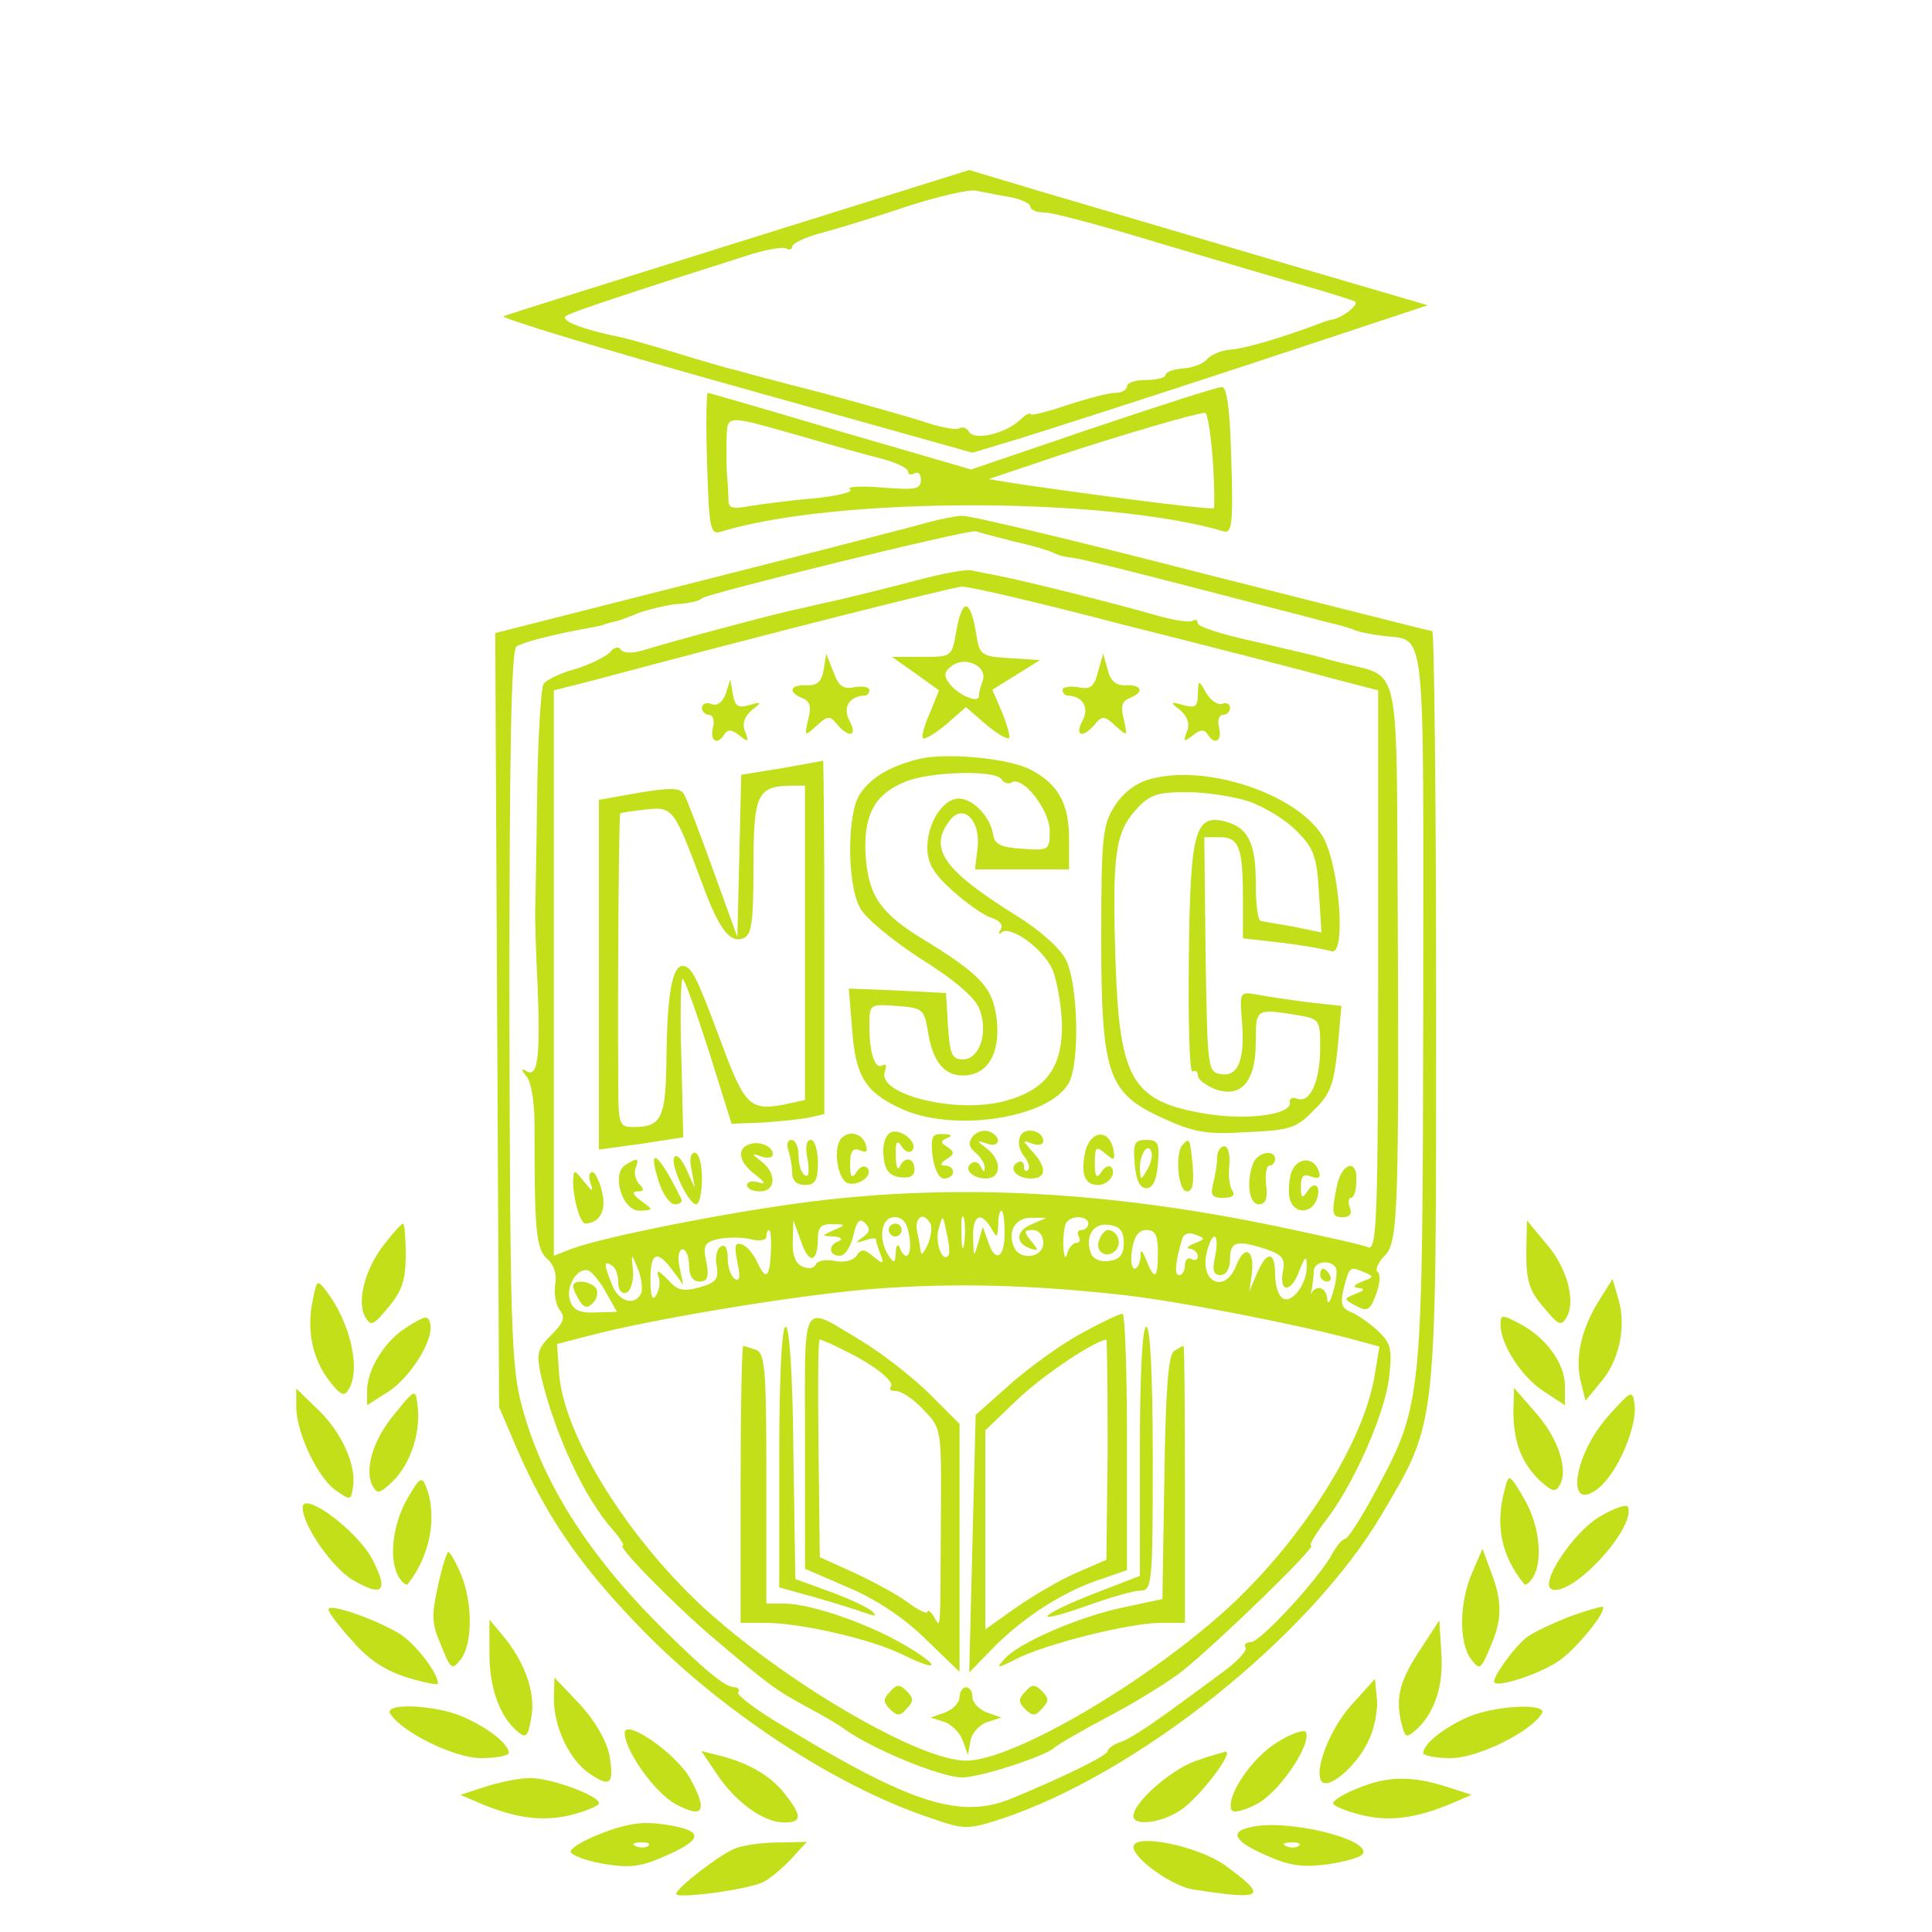 <?xml version="1.0" standalone="no"?>
<!DOCTYPE svg PUBLIC "-//W3C//DTD SVG 20010904//EN"
 "http://www.w3.org/TR/2001/REC-SVG-20010904/DTD/svg10.dtd">
<svg version="1.0" xmlns="http://www.w3.org/2000/svg"
 width="300pt" height="300pt" viewBox="0 0 300 300"
 preserveAspectRatio="xMidYMid meet">
<g transform="translate(0,300) scale(0.1,-0.1)"
fill="#c2df19" stroke="none">
<path d="M1150 2625 c-195 -61 -361 -113 -368 -116 -8 -2 153 -51 357 -108
l371 -104 73 22 c39 12 198 63 353 114 l281 93 -246 72 c-135 40 -295 87 -356
105 l-110 33 -355 -111z m418 69 c17 -3 32 -10 32 -15 0 -5 10 -9 23 -9 12 0
94 -22 182 -49 88 -26 189 -56 225 -66 36 -10 69 -21 74 -23 7 -4 -17 -24 -34
-28 -3 0 -12 -3 -20 -6 -58 -22 -119 -40 -140 -41 -14 -1 -29 -8 -35 -14 -5
-7 -22 -14 -37 -15 -16 -1 -28 -6 -28 -10 0 -4 -13 -8 -30 -8 -16 0 -30 -4
-30 -10 0 -5 -8 -10 -18 -10 -11 0 -44 -9 -75 -19 -32 -11 -57 -17 -57 -14 0
3 -8 -1 -17 -10 -24 -21 -69 -31 -78 -18 -3 6 -10 9 -15 6 -5 -3 -28 1 -52 9
-24 8 -95 28 -158 45 -63 16 -126 33 -140 37 -14 3 -54 15 -90 26 -36 11 -72
21 -80 23 -69 14 -103 28 -90 35 13 7 81 30 289 96 24 7 47 11 52 8 5 -3 9 -1
9 3 0 5 21 15 48 22 26 7 85 25 132 41 47 15 94 26 105 24 11 -2 35 -7 53 -10z"/>
<path d="M1696 2335 l-188 -64 -203 59 c-111 33 -204 60 -206 60 -2 0 -3 -50
-1 -110 3 -99 5 -110 20 -106 178 55 598 55 782 1 13 -4 15 12 12 110 -2 81
-7 115 -15 114 -7 0 -97 -29 -201 -64z m187 -47 c3 -40 3 -75 2 -77 -3 -3
-141 14 -300 37 l-50 8 110 37 c95 31 206 64 226 66 4 1 9 -32 12 -71z m-633
33 c41 -12 94 -27 118 -33 23 -6 42 -15 42 -20 0 -5 5 -6 10 -3 6 3 10 -1 10
-10 0 -15 -9 -16 -61 -12 -34 3 -56 1 -49 -3 6 -4 -19 -10 -57 -14 -37 -3 -82
-9 -100 -12 -27 -5 -32 -3 -32 12 0 11 -1 26 -2 34 -1 8 -1 32 -1 54 2 44 -6
43 122 7z"/>
<path d="M1445 2190 c-16 -5 -175 -46 -353 -91 l-323 -82 3 -601 3 -601 27
-63 c44 -102 95 -178 184 -271 128 -135 312 -256 462 -305 49 -17 55 -17 105
-1 213 70 481 284 593 474 86 147 84 124 84 787 0 321 -3 584 -6 584 -3 0
-164 41 -358 90 -194 50 -361 90 -372 89 -10 0 -32 -5 -49 -9z m130 -31 c28
-6 54 -14 60 -17 5 -3 18 -7 30 -8 11 -1 99 -23 195 -48 96 -25 186 -48 200
-52 14 -3 32 -8 40 -11 8 -4 28 -8 45 -10 71 -10 65 37 65 -571 -1 -616 -1
-621 -72 -754 -23 -43 -45 -78 -50 -78 -4 0 -13 -11 -20 -24 -21 -38 -111
-136 -126 -136 -7 0 -11 -4 -8 -8 3 -5 -12 -21 -32 -36 -20 -15 -61 -45 -90
-66 -29 -21 -61 -42 -72 -45 -11 -4 -20 -10 -20 -14 0 -7 -70 -41 -150 -74
-79 -32 -155 -8 -354 113 -41 24 -72 48 -70 52 3 4 0 8 -5 8 -15 0 -44 24
-116 95 -113 113 -184 225 -215 343 -16 60 -18 125 -19 619 0 405 3 554 11
559 10 7 58 19 113 29 11 2 22 4 25 6 3 1 10 3 15 4 6 1 22 7 36 13 14 5 41
12 60 14 19 1 36 5 39 9 7 7 413 107 425 104 6 -2 33 -9 60 -16z"/>
<path d="M1420 2098 c-41 -11 -95 -24 -120 -30 -25 -5 -61 -14 -80 -18 -46
-11 -188 -49 -222 -60 -17 -5 -30 -4 -34 1 -3 6 -11 4 -17 -4 -7 -7 -31 -19
-54 -26 -23 -6 -45 -17 -49 -23 -4 -7 -9 -87 -10 -178 -1 -91 -3 -172 -3 -180
0 -8 1 -60 4 -115 4 -109 0 -139 -18 -128 -8 5 -8 2 1 -9 7 -8 12 -41 12 -74
0 -166 2 -193 20 -209 11 -10 15 -25 12 -40 -2 -14 1 -31 7 -39 9 -11 7 -19
-13 -39 -22 -22 -23 -29 -16 -63 21 -90 68 -192 113 -241 11 -13 17 -23 14
-23 -10 0 78 -90 139 -142 86 -73 98 -82 144 -107 25 -13 52 -29 60 -35 42
-31 151 -76 184 -76 28 0 129 33 143 46 7 6 45 28 85 49 40 21 92 53 115 71
58 47 209 194 199 194 -4 0 6 17 22 38 43 55 92 165 99 223 5 45 3 53 -18 73
-13 12 -32 25 -42 29 -13 5 -16 13 -11 34 9 36 10 37 31 28 17 -7 17 -8 -2
-15 -14 -6 -15 -9 -5 -10 10 -1 9 -4 -5 -9 -19 -8 -19 -8 1 -19 17 -9 22 -7
31 19 6 16 7 31 2 34 -4 3 1 15 11 25 21 21 23 59 20 620 -1 275 -2 281 -63
295 -17 4 -38 9 -44 11 -21 6 -34 9 -120 29 -46 10 -83 22 -83 27 0 5 -4 7 -8
4 -5 -3 -31 1 -58 9 -55 16 -206 54 -244 61 -14 3 -32 6 -40 8 -8 3 -49 -5
-90 -16z m328 -69 c131 -33 272 -69 315 -81 l77 -20 0 -435 c0 -378 -2 -434
-15 -430 -8 4 -68 17 -134 31 -265 56 -504 69 -733 40 -127 -16 -322 -55 -370
-73 l-28 -11 0 439 0 439 63 16 c261 70 555 144 570 145 11 1 125 -26 255 -60z
m-251 -961 c-2 -13 -4 -5 -4 17 -1 22 1 32 4 23 2 -10 2 -28 0 -40z m63 17 c0
-39 -15 -47 -26 -12 l-8 22 -7 -25 c-7 -23 -7 -23 -8 8 -1 35 12 42 28 15 9
-16 10 -16 11 5 0 12 2 22 5 22 3 0 5 -16 5 -35z m-220 -6 c-13 -9 -12 -10 3
-5 9 3 17 4 17 2 0 -3 3 -13 7 -23 6 -16 5 -17 -11 -4 -14 12 -19 12 -26 1 -5
-7 -18 -11 -34 -8 -14 3 -27 0 -29 -5 -2 -6 -11 -8 -20 -4 -11 4 -17 17 -16
39 l1 33 12 -33 c12 -36 26 -33 26 5 0 17 5 23 23 22 21 0 21 -1 2 -9 -20 -9
-20 -9 0 -10 11 -1 14 -4 8 -7 -18 -6 -16 -23 1 -23 8 0 17 14 21 31 5 23 10
28 18 20 9 -9 8 -14 -3 -22z m72 1 c5 -30 -6 -41 -15 -17 -3 6 -6 3 -6 -8 -1
-17 -3 -17 -11 -5 -17 26 -12 60 9 60 13 0 20 -9 23 -30z m32 21 c4 -5 2 -20
-3 -33 -6 -12 -10 -18 -11 -13 -1 6 -3 20 -6 33 -4 22 10 31 20 13z m29 -50
c-9 -13 -21 18 -16 39 7 25 7 25 13 -5 4 -16 5 -32 3 -34z m129 48 c-25 -10
-26 -30 -1 -38 12 -4 12 -2 0 12 -12 15 -11 17 3 17 9 0 16 -8 16 -20 0 -24
-38 -28 -46 -5 -10 24 4 45 28 44 l23 0 -23 -10z m88 1 c0 -5 -5 -10 -11 -10
-5 0 -7 -4 -4 -10 3 -5 2 -10 -4 -10 -5 0 -12 -8 -14 -17 -3 -10 -5 -4 -6 13
0 17 2 34 6 37 10 11 33 8 33 -3z m55 -30 c0 -18 -6 -26 -23 -28 -13 -2 -25 3
-28 12 -10 26 4 48 28 44 17 -2 23 -10 23 -28z m-548 -15 c-2 -40 -8 -44 -22
-13 -6 12 -16 24 -24 26 -10 3 -11 -3 -6 -28 5 -23 4 -30 -4 -26 -6 4 -11 18
-11 32 0 16 -4 23 -11 18 -6 -3 -9 -17 -6 -30 3 -20 -1 -26 -27 -33 -26 -7
-34 -5 -50 13 -13 13 -17 15 -14 5 4 -9 2 -22 -3 -30 -6 -10 -9 -2 -9 24 0 42
10 47 34 15 l17 -23 -6 28 c-3 15 -1 27 5 27 5 0 10 -11 10 -25 0 -16 6 -25
16 -25 13 0 15 7 11 30 -6 26 -3 31 18 36 14 3 36 3 50 0 14 -4 25 -2 25 4 0
5 2 10 4 10 3 0 4 -16 3 -35z m601 0 c0 -41 -5 -44 -18 -12 -7 17 -9 18 -9 5
-1 -10 -5 -18 -9 -18 -5 0 -7 14 -4 30 3 20 10 30 22 30 14 0 18 -8 18 -35z
m56 14 c-10 -4 -13 -8 -6 -8 6 -1 12 -6 12 -12 0 -5 -4 -7 -10 -4 -5 3 -10 -1
-10 -9 0 -9 -4 -16 -9 -16 -8 0 -6 21 5 57 2 7 10 10 20 6 16 -6 16 -7 -2 -14z
m33 -19 c-5 -22 -3 -30 8 -30 9 0 15 10 15 25 0 28 11 30 57 15 25 -9 29 -15
25 -35 -6 -34 14 -32 26 3 9 22 11 23 11 6 1 -27 -23 -59 -37 -50 -7 4 -12 20
-12 37 0 37 -13 37 -28 2 l-12 -28 4 28 c4 36 -11 45 -24 13 -17 -46 -58 -28
-46 20 9 35 20 30 13 -6z m-891 -57 c-9 -22 -36 -15 -46 13 -13 32 -12 37 0
29 6 -3 10 -15 10 -26 0 -12 5 -19 13 -16 6 2 11 17 10 33 -3 29 -3 29 7 5 6
-14 8 -31 6 -38z m1078 39 c3 -5 1 -22 -4 -38 -4 -16 -9 -21 -9 -11 -1 17 -16
23 -24 10 -2 -5 -2 -2 0 5 1 8 3 20 3 28 0 15 25 19 34 6z m-1133 -39 l17 -30
-34 -1 c-25 -1 -34 4 -39 19 -7 22 12 52 29 46 5 -2 18 -17 27 -34z m804 -4
c88 -10 266 -45 353 -68 l44 -12 -7 -42 c-16 -104 -110 -254 -225 -361 -127
-117 -337 -240 -410 -240 -73 0 -283 123 -410 240 -120 112 -216 269 -222 363
l-3 44 50 13 c102 27 336 65 446 73 123 9 241 6 384 -10z"/>
<path d="M1485 2020 c-7 -40 -7 -40 -53 -40 l-47 0 37 -26 36 -26 -14 -35 c-9
-19 -13 -37 -11 -39 3 -3 19 7 36 21 l31 27 31 -27 c17 -14 33 -24 36 -21 2 2
-3 20 -11 40 l-15 35 37 23 37 23 -47 3 c-46 3 -47 4 -53 43 -9 50 -21 50 -30
-1z m41 -77 c-3 -8 -6 -19 -6 -24 0 -12 -33 2 -46 20 -9 12 -8 18 4 27 21 16
56 -1 48 -23z"/>
<path d="M1279 1960 c-3 -18 -10 -25 -26 -24 -27 1 -30 -11 -7 -20 12 -5 14
-13 9 -33 -6 -27 -6 -27 13 -10 17 16 21 16 32 2 19 -22 32 -18 19 6 -11 21 0
38 24 39 4 0 7 4 7 9 0 4 -10 6 -23 4 -18 -4 -25 2 -33 24 l-11 28 -4 -25z"/>
<path d="M1705 1957 c-6 -24 -12 -28 -31 -24 -13 2 -24 0 -24 -4 0 -5 3 -9 8
-9 23 -1 34 -18 23 -39 -13 -24 0 -28 19 -6 11 14 15 14 32 -2 19 -17 19 -17
13 10 -5 20 -3 28 9 33 23 9 20 21 -6 20 -15 -1 -24 7 -28 24 l-7 25 -8 -28z"/>
<path d="M1127 1923 c-5 -14 -14 -20 -23 -16 -7 3 -14 0 -14 -6 0 -6 5 -11 11
-11 6 0 9 -9 6 -20 -5 -21 7 -28 18 -10 5 8 12 7 23 -2 14 -11 15 -10 9 6 -5
12 -1 23 10 33 17 13 16 14 -4 8 -17 -5 -22 -1 -25 17 l-4 23 -7 -22z"/>
<path d="M1860 1922 c0 -19 -4 -22 -22 -17 -21 6 -22 5 -5 -8 11 -10 15 -21
10 -33 -6 -16 -5 -17 9 -6 11 9 18 10 23 2 11 -18 23 -11 18 10 -3 11 0 20 6
20 6 0 11 5 11 11 0 6 -6 9 -12 6 -7 -2 -18 5 -25 17 -12 21 -12 21 -13 -2z"/>
<path d="M1425 1821 c-43 -11 -72 -28 -89 -53 -21 -29 -21 -139 -1 -177 8 -16
49 -50 95 -80 53 -33 84 -60 91 -78 14 -37 0 -78 -26 -78 -17 0 -20 8 -23 52
l-3 51 -76 4 -75 3 5 -61 c5 -74 20 -99 73 -124 81 -40 234 -17 264 39 17 33
14 154 -5 191 -9 18 -42 47 -78 69 -112 70 -135 103 -103 146 21 29 49 2 44
-42 l-4 -33 73 0 73 0 0 48 c0 54 -17 85 -60 107 -35 18 -133 27 -175 16z
m130 -31 c4 -6 11 -8 16 -5 17 11 59 -43 59 -75 0 -30 -1 -31 -42 -28 -34 2
-44 7 -46 23 -5 28 -32 55 -53 55 -25 0 -49 -38 -49 -76 0 -24 9 -40 39 -67
21 -19 48 -38 60 -42 13 -4 19 -11 15 -18 -4 -7 -4 -9 1 -5 13 12 64 -24 79
-57 7 -16 14 -55 15 -85 1 -68 -25 -103 -90 -120 -75 -20 -198 11 -185 46 3 8
2 13 -3 10 -12 -8 -21 18 -21 60 0 35 0 35 42 32 41 -3 43 -5 49 -40 7 -46 25
-68 54 -68 38 0 58 33 53 85 -6 51 -23 70 -112 125 -70 42 -88 70 -92 134 -3
60 14 92 59 111 37 17 143 20 152 5z"/>
<path d="M1213 1807 l-62 -10 -3 -126 -3 -126 -38 105 c-21 58 -41 111 -45
117 -6 10 -22 10 -70 2 l-62 -11 0 -272 0 -271 66 9 65 10 -3 123 c-2 68 -1
123 2 123 3 0 21 -51 41 -113 l35 -112 50 2 c27 2 59 5 72 8 l22 5 0 275 c0
151 -1 274 -2 274 -2 -1 -31 -6 -65 -12z m37 -271 l0 -244 -27 -6 c-58 -12
-66 -5 -103 95 -38 102 -46 119 -60 119 -16 0 -24 -44 -25 -138 -1 -99 -7
-112 -52 -112 -22 0 -23 4 -23 73 -1 153 1 411 3 414 2 1 20 4 40 6 42 5 44 1
87 -114 26 -71 43 -94 64 -86 13 5 16 23 16 111 0 113 6 125 58 126 l22 0 0
-244z"/>
<path d="M1782 1789 c-20 -6 -41 -23 -52 -42 -18 -28 -20 -51 -20 -202 0 -214
10 -242 95 -281 48 -22 67 -26 131 -22 67 3 77 6 104 34 26 25 31 40 37 96 l6
66 -54 6 c-30 4 -65 9 -79 12 -24 4 -25 3 -22 -36 6 -62 -4 -92 -31 -88 -22 3
-22 6 -25 186 l-2 182 24 0 c30 0 36 -16 36 -95 l0 -62 61 -7 c33 -4 67 -10
76 -13 24 -9 13 133 -13 178 -40 67 -186 115 -272 88z m159 -34 c24 -9 57 -29
73 -46 26 -26 31 -40 34 -94 l4 -63 -43 9 c-24 4 -47 8 -51 9 -5 0 -8 26 -8
58 0 64 -12 88 -50 97 -45 10 -52 -18 -54 -216 -1 -98 1 -176 6 -173 4 3 8 0
8 -6 0 -6 12 -15 26 -21 41 -15 64 11 64 73 0 52 0 52 63 42 36 -6 37 -7 37
-51 0 -52 -16 -87 -36 -79 -7 3 -13 0 -11 -6 3 -18 -63 -28 -127 -18 -119 19
-138 52 -144 242 -5 162 0 196 33 232 20 22 33 26 78 26 30 0 74 -7 98 -15z"/>
<path d="M1382 1241 c-8 -5 -12 -21 -10 -37 2 -21 9 -30 26 -32 15 -2 22 2 22
12 0 19 -16 21 -23 4 -3 -7 -6 1 -6 17 -1 22 2 26 9 15 5 -8 12 -11 16 -7 12
12 -19 37 -34 28z"/>
<path d="M1511 1236 c-8 -10 -7 -17 4 -26 8 -7 15 -18 14 -24 0 -7 -2 -6 -6 2
-2 6 -9 10 -14 6 -14 -8 0 -24 22 -24 24 0 25 28 2 46 -17 13 -17 14 0 8 20
-7 23 11 3 19 -8 3 -19 0 -25 -7z"/>
<path d="M1584 1235 c-4 -9 -1 -22 6 -30 7 -9 10 -18 6 -22 -3 -3 -6 -1 -6 6
0 7 -5 9 -10 6 -15 -9 -2 -25 21 -25 24 0 25 17 2 42 -16 18 -16 18 0 12 9 -3
17 -2 17 4 0 17 -30 23 -36 7z"/>
<path d="M1307 1233 c-14 -13 -7 -64 9 -70 17 -6 42 13 30 24 -4 4 -11 1 -16
-7 -7 -11 -10 -8 -10 12 0 20 4 26 15 22 11 -5 13 -2 9 10 -6 16 -25 21 -37 9z"/>
<path d="M1448 1205 c3 -21 10 -35 18 -35 8 0 14 5 14 10 0 6 -6 10 -12 10 -9
0 -8 4 2 10 12 8 13 11 1 19 -11 7 -11 9 0 14 9 3 6 6 -6 6 -18 1 -20 -4 -17
-34z"/>
<path d="M1685 1211 c-7 -34 -1 -51 20 -51 16 0 30 18 20 28 -3 3 -10 0 -15
-8 -7 -11 -10 -8 -10 14 0 25 2 27 16 15 14 -12 16 -11 13 6 -7 33 -36 30 -44
-4z"/>
<path d="M1163 1223 c-20 -7 -15 -29 10 -47 15 -12 17 -16 5 -12 -10 3 -18 1
-18 -4 0 -6 9 -10 20 -10 25 0 26 28 3 46 -17 13 -17 14 0 8 9 -3 17 -2 17 4
0 12 -21 21 -37 15z"/>
<path d="M1224 1214 c3 -9 6 -24 6 -35 0 -12 7 -19 20 -19 16 0 20 7 20 35 0
19 -5 35 -11 35 -7 0 -9 -11 -5 -30 3 -19 2 -29 -4 -25 -6 3 -10 17 -10 31 0
13 -5 24 -11 24 -6 0 -8 -7 -5 -16z"/>
<path d="M1762 1193 c2 -26 8 -38 18 -38 10 0 16 12 18 38 3 32 0 37 -18 37
-18 0 -21 -5 -18 -37z m19 -10 c-10 -17 -10 -16 -11 3 0 23 13 41 18 25 2 -6
-1 -18 -7 -28z"/>
<path d="M1837 1223 c-13 -12 -8 -73 6 -73 9 0 11 12 9 40 -4 42 -5 44 -15 33z"/>
<path d="M1890 1203 c0 -10 -3 -28 -6 -40 -5 -19 -2 -23 15 -23 15 0 20 4 14
12 -4 7 -6 25 -4 40 1 16 -2 28 -8 28 -6 0 -11 -8 -11 -17z"/>
<path d="M1047 1203 c-7 -11 22 -73 34 -73 5 0 9 18 9 40 0 23 -5 40 -11 40
-7 0 -9 -11 -5 -27 l5 -28 -13 29 c-7 16 -16 25 -19 19z"/>
<path d="M1946 1194 c-11 -29 -7 -64 9 -64 10 0 14 9 11 30 -2 17 1 30 5 30 5
0 9 5 9 10 0 16 -27 11 -34 -6z"/>
<path d="M971 1191 c-22 -14 -5 -71 22 -71 22 1 22 1 3 15 -14 10 -15 15 -6
15 10 0 11 3 3 11 -6 6 -9 18 -6 25 6 16 3 17 -16 5z"/>
<path d="M1023 1165 c6 -19 17 -35 25 -35 7 0 12 3 10 8 -35 72 -54 86 -35 27z"/>
<path d="M2004 1176 c-3 -14 -4 -33 0 -41 7 -20 32 -19 40 1 9 22 -3 32 -14
14 -8 -12 -10 -10 -10 7 0 17 4 21 16 16 12 -4 15 -2 12 8 -8 25 -37 22 -44
-5z"/>
<path d="M2076 1159 c-9 -45 -8 -49 10 -49 10 0 14 6 10 15 -3 8 -2 15 2 15 4
0 8 11 8 25 3 36 -22 31 -30 -6z"/>
<path d="M890 1165 c0 -27 11 -65 19 -65 22 1 33 20 26 49 -4 17 -11 31 -15
31 -5 0 -7 -8 -3 -17 5 -15 3 -14 -10 2 -16 20 -16 20 -17 0z"/>
<path d="M1380 1090 c0 -5 5 -10 10 -10 6 0 10 5 10 10 0 6 -4 10 -10 10 -5 0
-10 -4 -10 -10z"/>
<path d="M1707 1075 c-8 -18 11 -31 25 -17 11 11 3 32 -12 32 -4 0 -10 -7 -13
-15z"/>
<path d="M2050 1020 c0 -5 5 -10 11 -10 5 0 7 5 4 10 -3 6 -8 10 -11 10 -2 0
-4 -4 -4 -10z"/>
<path d="M890 1003 c0 -5 5 -15 10 -23 7 -11 12 -12 21 -3 6 6 8 16 5 22 -8
12 -36 15 -36 4z"/>
<path d="M1250 763 l0 -199 67 -29 c43 -18 88 -48 120 -80 l53 -51 0 192 0
193 -48 48 c-27 26 -73 62 -103 80 -97 58 -89 72 -89 -154z m61 140 c46 -22
80 -49 72 -57 -3 -3 0 -6 8 -6 9 0 28 -13 43 -29 28 -29 28 -29 27 -168 -1
-188 0 -171 -11 -153 -5 8 -10 11 -10 7 0 -4 -15 3 -32 16 -18 13 -56 33 -84
46 l-51 23 -2 169 c-1 93 -1 169 2 169 2 0 19 -7 38 -17z"/>
<path d="M1678 929 c-31 -17 -81 -53 -110 -79 l-53 -47 -5 -200 -5 -200 42 43
c47 46 108 85 166 103 l37 13 0 199 c0 109 -3 199 -7 199 -5 0 -34 -14 -65
-31z m42 -180 l-2 -171 -46 -20 c-26 -11 -68 -36 -94 -54 l-48 -34 0 155 0
154 50 48 c39 37 116 89 138 93 1 0 2 -77 2 -171z"/>
<path d="M1210 737 l0 -202 58 -16 c31 -9 66 -20 77 -24 14 -5 17 -5 10 2 -5
6 -35 20 -65 31 l-55 20 -3 196 c-1 119 -6 196 -12 196 -6 0 -10 -77 -10 -203z"/>
<path d="M1770 747 l0 -194 -70 -27 c-89 -35 -101 -51 -14 -20 36 13 74 24 84
24 19 0 20 8 20 205 0 130 -4 205 -10 205 -6 0 -10 -71 -10 -193z"/>
<path d="M1150 695 l0 -215 38 0 c55 0 164 -25 213 -49 59 -29 61 -19 3 15
-56 33 -146 64 -186 64 l-28 0 0 194 c0 168 -2 195 -16 200 -9 3 -18 6 -20 6
-2 0 -4 -97 -4 -215z"/>
<path d="M1823 902 c-9 -6 -13 -61 -15 -197 l-3 -188 -61 -13 c-68 -14 -165
-56 -185 -81 -13 -14 -10 -14 19 1 45 23 176 56 224 56 l38 0 0 215 c0 118 -1
215 -2 215 -2 0 -9 -4 -15 -8z"/>
<path d="M1382 373 c-11 -11 -11 -16 0 -27 11 -11 16 -11 26 1 11 11 11 16 0
27 -11 11 -16 11 -26 -1z"/>
<path d="M1592 373 c-11 -11 -11 -16 0 -27 11 -11 16 -11 26 1 11 11 11 16 0
27 -11 11 -16 11 -26 -1z"/>
<path d="M1490 365 c0 -9 -10 -19 -22 -24 l-23 -8 22 -7 c11 -4 24 -17 28 -29
l8 -22 4 22 c2 12 14 25 26 29 l22 7 -23 8 c-12 5 -22 15 -22 24 0 8 -4 15
-10 15 -5 0 -10 -7 -10 -15z"/>
<path d="M596 1067 c-30 -39 -42 -88 -29 -112 9 -15 13 -13 36 15 21 25 27 42
27 81 0 27 -2 49 -4 49 -3 0 -16 -15 -30 -33z"/>
<path d="M2370 1053 c0 -42 5 -58 27 -83 23 -28 27 -30 36 -15 14 26 0 78 -33
115 l-29 35 -1 -52z"/>
<path d="M485 978 c-9 -46 1 -90 27 -123 16 -21 23 -24 29 -13 20 31 3 104
-34 153 -15 19 -15 18 -22 -17z"/>
<path d="M2482 979 c-27 -44 -37 -89 -27 -126 l7 -28 23 28 c29 33 41 87 28
130 l-9 31 -22 -35z"/>
<path d="M633 940 c-35 -21 -63 -66 -63 -100 l0 -22 33 21 c34 22 71 80 65
106 -3 13 -8 12 -35 -5z"/>
<path d="M2330 943 c0 -31 34 -83 68 -104 l32 -21 0 30 c0 35 -30 76 -71 97
-27 14 -29 14 -29 -2z"/>
<path d="M460 814 c1 -40 33 -108 61 -128 23 -16 24 -16 27 4 6 34 -17 85 -53
120 l-35 34 0 -30z"/>
<path d="M614 806 c-35 -41 -49 -89 -35 -114 7 -13 12 -11 35 12 26 29 40 76
34 117 -3 22 -4 22 -34 -15z"/>
<path d="M2350 808 c0 -47 13 -80 41 -107 19 -17 24 -19 31 -7 14 24 -3 74
-38 113 l-33 38 -1 -37z"/>
<path d="M2498 802 c-55 -61 -68 -154 -16 -113 30 24 61 97 56 131 -3 22 -5
21 -40 -18z"/>
<path d="M632 672 c-23 -41 -29 -96 -12 -122 5 -8 11 -12 13 -10 35 44 47 106
28 153 -6 15 -10 12 -29 -21z"/>
<path d="M2337 689 c-16 -57 -6 -105 30 -149 2 -2 8 2 13 10 17 27 10 84 -14
124 -22 37 -23 38 -29 15z"/>
<path d="M470 659 c0 -28 46 -93 77 -112 48 -28 57 -18 31 32 -24 45 -108 107
-108 80z"/>
<path d="M2484 645 c-42 -25 -95 -106 -74 -113 32 -11 130 95 118 128 -2 5
-22 -2 -44 -15z"/>
<path d="M680 537 c-10 -45 -10 -58 5 -92 15 -38 17 -39 31 -21 18 25 18 87 0
131 -8 19 -17 35 -20 35 -2 0 -10 -24 -16 -53z"/>
<path d="M2286 558 c-20 -46 -21 -108 -2 -134 14 -18 15 -17 30 18 19 44 19
71 1 118 l-13 35 -16 -37z"/>
<path d="M510 501 c0 -5 17 -27 38 -50 25 -29 52 -46 85 -56 26 -8 47 -12 47
-9 0 17 -37 64 -61 78 -39 23 -109 47 -109 37z"/>
<path d="M2435 489 c-27 -11 -57 -25 -65 -32 -18 -14 -50 -58 -50 -68 0 -12
73 12 102 33 27 19 73 76 67 83 -2 1 -26 -6 -54 -16z"/>
<path d="M760 432 c0 -53 16 -98 44 -121 13 -11 16 -7 21 22 7 37 -9 85 -44
127 l-21 25 0 -53z"/>
<path d="M2209 444 c-34 -50 -42 -77 -34 -115 7 -29 8 -29 25 -14 28 26 42 68
38 120 l-3 49 -26 -40z"/>
<path d="M860 362 c0 -44 25 -97 57 -117 31 -21 37 -15 29 31 -5 22 -22 52
-46 78 l-39 41 -1 -33z"/>
<path d="M2098 352 c-34 -38 -59 -104 -45 -119 12 -11 54 26 71 62 10 19 16
50 14 67 l-3 31 -37 -41z"/>
<path d="M606 339 c18 -29 100 -69 141 -69 24 0 43 4 43 8 0 14 -33 40 -73 57
-43 18 -122 21 -111 4z"/>
<path d="M2280 334 c-37 -16 -70 -42 -70 -56 0 -4 19 -8 43 -8 41 0 123 40
141 69 11 17 -72 13 -114 -5z"/>
<path d="M970 309 c1 -29 47 -93 80 -111 42 -22 49 -11 23 38 -20 39 -103 97
-103 73z"/>
<path d="M1984 295 c-39 -23 -80 -83 -72 -105 2 -6 19 -2 38 8 34 16 86 91 78
112 -2 5 -22 -1 -44 -15z"/>
<path d="M1114 244 c29 -43 72 -74 104 -74 27 0 28 10 1 44 -22 29 -58 49
-102 60 l-28 7 25 -37z"/>
<path d="M1855 265 c-38 -14 -95 -64 -95 -85 0 -16 43 -11 73 9 28 18 84 91
70 91 -4 -1 -26 -7 -48 -15z"/>
<path d="M755 226 l-40 -13 30 -13 c57 -24 99 -29 143 -18 23 6 42 14 42 18 0
12 -77 40 -108 39 -15 0 -45 -6 -67 -13z"/>
<path d="M2108 223 c-21 -8 -38 -19 -38 -23 0 -4 19 -12 43 -18 43 -11 85 -6
142 18 l30 13 -40 13 c-54 17 -92 16 -137 -3z"/>
<path d="M931 152 c-23 -9 -44 -21 -45 -27 0 -5 22 -14 50 -19 42 -7 59 -5 97
12 55 24 59 37 16 46 -47 9 -69 7 -118 -12z m76 -18 c-3 -3 -12 -4 -19 -1 -8
3 -5 6 6 6 11 1 17 -2 13 -5z"/>
<path d="M1943 163 c-35 -7 -27 -22 23 -44 36 -16 56 -19 95 -14 27 4 52 11
55 16 14 23 -117 55 -173 42z m74 -29 c-3 -3 -12 -4 -19 -1 -8 3 -5 6 6 6 11
1 17 -2 13 -5z"/>
<path d="M1142 130 c-25 -10 -92 -62 -92 -71 0 -8 114 7 136 19 10 5 30 22 43
36 l24 26 -44 -1 c-24 0 -54 -4 -67 -9z"/>
<path d="M1760 132 c0 -18 60 -61 93 -66 110 -17 117 -12 50 37 -43 31 -143
51 -143 29z"/>
</g>
</svg>
